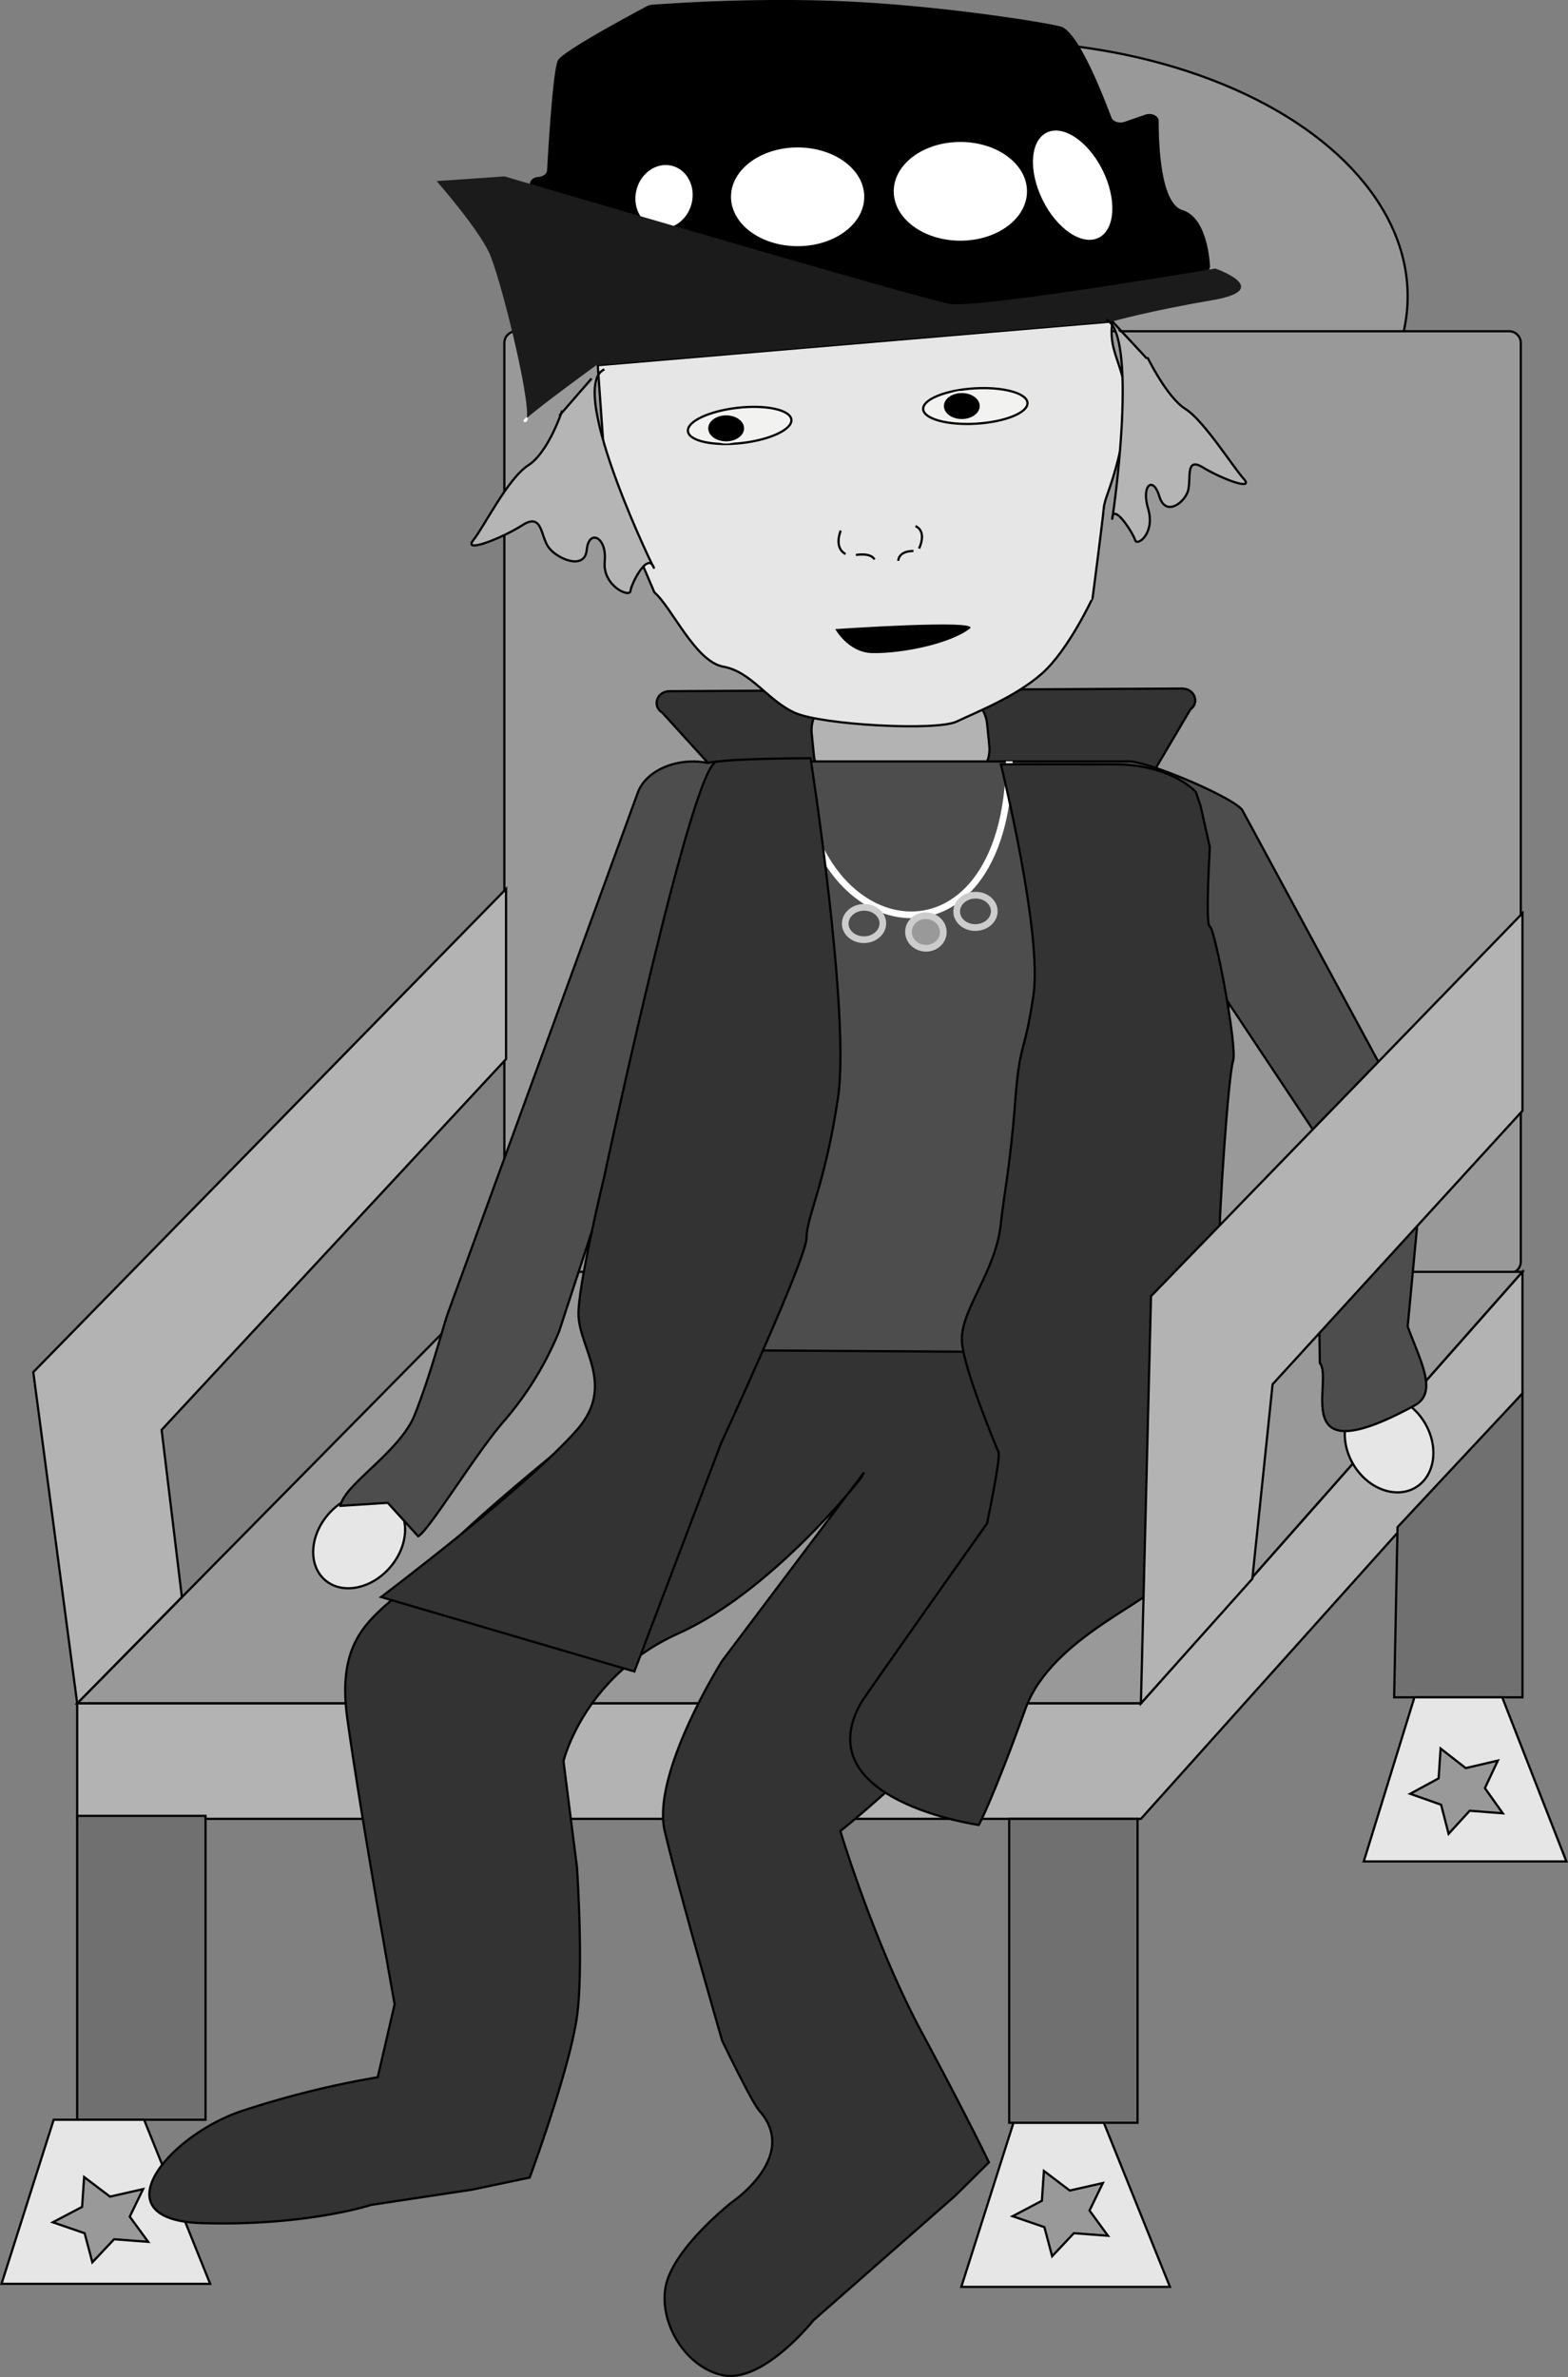<svg xmlns="http://www.w3.org/2000/svg" viewBox="0 0 703.67 1066.5"><rect x="0" y="0" width="703.67" height="1066.5" fill="#808080" stroke="none"/><defs><style>.cls-1,.cls-17{fill:#999;}.cls-1,.cls-12,.cls-13,.cls-14,.cls-2,.cls-3,.cls-4,.cls-5,.cls-6,.cls-7{stroke:#000;}.cls-1,.cls-12,.cls-13,.cls-14,.cls-15,.cls-16,.cls-17,.cls-18,.cls-2,.cls-3,.cls-4,.cls-5,.cls-6,.cls-7,.cls-8{stroke-miterlimit:10;}.cls-2{fill:#b3b3b3;}.cls-3{fill:#707070;}.cls-4{fill:#e6e6e6;}.cls-5{fill:#333;}.cls-6{fill:#4d4d4d;}.cls-10,.cls-7{fill:#fff;}.cls-16,.cls-8{stroke:#fff;}.cls-14,.cls-16,.cls-18,.cls-9{fill:none;}.cls-11{fill:#1b1b1b;}.cls-12{fill:#b5b5b5;}.cls-13{fill:#f2f2f0;}.cls-15{stroke:#f2f2f0;}.cls-16,.cls-17,.cls-18{stroke-width:3px;}.cls-17,.cls-18{stroke:#ccc;}</style></defs><title>the king on his chair</title><g id="Layer_2" data-name="Layer 2"><ellipse class="cls-1" cx="444.56" cy="132.94" rx="187.15" ry="114.54"/><path class="cls-1" d="M437.4,578.32V160.62a5.3,5.3,0,0,1,5.56-5H888a5.3,5.3,0,0,1,5.55,5v412.7a5.3,5.3,0,0,1-5.55,5h0" transform="translate(-211.06 -7)"/><polygon class="cls-1" points="512 764.26 34.64 764.26 225.59 570.64 683.24 570.64 512 764.26"/><polygon class="cls-2" points="34.64 764.26 81.62 716.54 72.53 641.54 227.1 475.19 227.1 398.83 14.94 615.63 34.64 764.26"/><polygon class="cls-2" points="512 764.26 34.64 764.26 34.64 816.07 512 816.07 683.24 625.18 683.24 570.64 512 764.26"/><rect class="cls-3" x="452.9" y="816.07" width="57.59" height="136.35"/><polygon class="cls-4" points="431.4 1026.06 525.04 1026.06 495.38 952.43 454.81 952.43 431.4 1026.06"/><rect class="cls-3" x="34.64" y="814.71" width="57.59" height="136.35"/><polygon class="cls-4" points="0.68 1024.69 94.32 1024.69 64.67 951.06 24.09 951.06 0.68 1024.69"/><polygon class="cls-3" points="683.24 761.53 625.65 761.53 627.17 685.17 683.24 625.18 683.24 761.53"/><polygon class="cls-4" points="612.02 835.16 702.94 835.16 674.15 761.53 634.75 761.53 612.02 835.16"/><ellipse class="cls-4" cx="372.24" cy="698.31" rx="23.31" ry="18.28" transform="translate(-609.06 509.84) rotate(-48.68)"/><ellipse class="cls-4" cx="834.44" cy="654.68" rx="18.55" ry="22.97" transform="translate(-430.71 530.31) rotate(-31.76)"/><path class="cls-5" d="M530.6,351.29l-22.35-24.58c-4.69-2.95-2.4-9.57,3.31-9.6l230-1.18c5.54,0,8,6.24,3.71,9.37l-16.14,27.36c-1,.74-18.51-2.72-19.82-2.71L548,351.67" transform="translate(-211.06 -7)"/><polygon class="cls-1" points="66.49 1005.83 51.2 1004.68 41.45 1015.03 37.98 1001.98 23.7 997.07 36.84 990.15 37.76 976.77 49.36 985.55 64.21 982.18 58.23 994.53 66.49 1005.83"/></g><g id="Layer_3" data-name="Layer 3"><path class="cls-6" d="M443.46,527.87" transform="translate(-211.06 -7)"/><path class="cls-6" d="M894.05,527.87" transform="translate(-211.06 -7)"/><path class="cls-7" d="M898.85,535.37" transform="translate(-211.06 -7)"/><path class="cls-7" d="M444.22,535.37" transform="translate(-211.06 -7)"/><path class="cls-2" d="M629.58,363.52l-23.89,1.28c-15.07.8-28.29-7.68-29.37-18.85l-1-9.9c-1.09-11.16,10.36-21,25.43-21.76L624.67,313c15.08-.81,28.29,7.67,29.38,18.84l1,9.9C656.09,352.93,644.65,362.72,629.58,363.52Z" transform="translate(-211.06 -7)"/><path class="cls-4" d="M712.8,213.21c-3.57,14-5.95,17.14-6.41,21.87-.69,7.15-5,40.2-5,40.2S690.61,298.5,678.88,309s-29.52,17.46-38.5,21.75-60.11,1.55-72.43-3.86-19.61-18.5-32.24-20.76-23.11-26.61-31-33.38l-21.8-51.13-3.6-50.76,231-19.63C707.27,170.88,723.17,172.52,712.8,213.21Z" transform="translate(-211.06 -7)"/><path class="cls-8" d="M446.84,195.88c.31-.1.52-.54.64-1.21C446.46,195.62,446.15,196.09,446.84,195.88Z" transform="translate(-211.06 -7)"/><path d="M754.07,126.33c.09,1.52-1.29,2.86-3.3,3.19-18.26,3.06-104.63,17.31-115.91,15.29C624.53,143,497.5,105.88,451.55,92.43c-4.15-1.21-3.27-5.74,1.17-6.05h0c2.12-.14,3.76-1.42,3.85-3,.57-10.18,2.69-45.4,4.9-49.35,2.35-4.2,34.25-21.24,40-24.31a5.15,5.15,0,0,1,2-.57c7.24-.56,49-3.58,91.1-1.34,44.82,2.38,90.44,10.06,93.11,11.3,8,3.7,18.46,30.92,22.16,40.62.71,1.84,3.51,2.74,5.85,1.94l9.36-3.23c2.81-1,6,.55,6,2.85,0,11.06.93,37,10.72,40S753.69,120,754.07,126.33Z" transform="translate(-211.06 -7)"/><path class="cls-9" d="M705.37,156.08" transform="translate(-211.06 -7)"/><ellipse class="cls-10" cx="357.95" cy="88.3" rx="29.9" ry="22.15"/><ellipse class="cls-10" cx="430.98" cy="85.84" rx="29.9" ry="22.15"/><ellipse class="cls-10" cx="692.44" cy="90.12" rx="15.02" ry="26.31" transform="translate(-179.32 309.1) rotate(-26.3)"/><ellipse class="cls-10" cx="509.06" cy="95.28" rx="14.33" ry="12.74" transform="translate(72.42 554.46) rotate(-74.78)"/><path class="cls-11" d="M755.06,141.69c-28.3,4.84-44.81,9.52-44.81,9.52l-231,19.63-.56,0s-25.78,18.71-31.24,23.8c1.63-8.85-11.94-63.66-16.88-74.23C425.29,109.06,407,88.25,407,88.25l30.42-2.11s187.13,55,199.76,57.21,119.3-15.86,119.3-15.86S783.36,136.86,755.06,141.69Z" transform="translate(-211.06 -7)"/><path class="cls-12" d="M463.35,191.2s-6.09,18.72-15.23,24.58-19.79,27.5-24.67,33.59,12.94-.9,22.07-6.76,8.06,5.19,11.86,10.15,16.12,10.38,17,.91,9.14-5.86,8.06,5.19,11.25,16.46,11.56,13.3,7.51-17.48,10.38-10.77-39.94-80.58-22.08-88.68" transform="translate(-211.06 -7)"/><path class="cls-12" d="M726,167.33s8.77,18,17,23.13,21.13,25.69,26.18,31.35-10,0-18.29-5.09-5,5.68-6.79,10.85-10,11.37-12.77,2.1-8.25-5.12-5,5.69-4.94,17-5.86,13.94-9.58-16.7-10.28-9.88,12.65-82.26-2.72-89" transform="translate(-211.06 -7)"/><ellipse class="cls-13" cx="543" cy="197.83" rx="23.36" ry="7.96" transform="translate(-229.81 55.1) rotate(-6.43)"/><ellipse class="cls-13" cx="648.75" cy="189.18" rx="23.45" ry="7.93" transform="translate(-221.34 32.72) rotate(-3.48)"/><line class="cls-14" x1="251" y1="186.52" x2="265.46" y2="169.83"/><line class="cls-14" x1="514.7" y1="160.9" x2="499.19" y2="144.21"/><ellipse class="cls-15" cx="325.88" cy="192.19" rx="8.54" ry="6.33"/><ellipse class="cls-15" cx="431.63" cy="182.18" rx="8.54" ry="6.33"/><path class="cls-14" d="M588.36,245.07s-3.3,7.53,2.14,10.5" transform="translate(-211.06 -7)"/><path class="cls-14" d="M623.5,253.11s3.84-7.55-1.6-10.06" transform="translate(-211.06 -7)"/><path class="cls-14" d="M595.16,256s6.54-1.24,8.37,2" transform="translate(-211.06 -7)"/><path class="cls-14" d="M621,254.22s-6.39-.34-6.85,4.4" transform="translate(-211.06 -7)"/><path d="M585.91,289.25s5.78,10.57,16.61,10.78c13.25.26,34.91-4.15,43.75-11C651.72,284.74,585.91,289.25,585.91,289.25Z" transform="translate(-211.06 -7)"/><path class="cls-6" d="M842.78,602.18l7.57-80.45L768.52,370.38c-4.57-5.87-42.71-22.1-51.29-21.75H535a29.31,29.31,0,0,0-6.3.69c-13.46-2.7-27.51,3.15-31.34,13.11l-85,232.93c-2.14,5.54-7.58,27.27-15.16,46.36-6.64,16.75-31.82,31.37-33.34,40.91l21.22-1.36,13.64,15c4.66-2.27,26-37.43,38.64-51.82A146.88,146.88,0,0,0,462,604.27l48.9-149.35L489.1,559.36c0,32.93,36.35,59.87,80.79,59.87H681.66c41.4-11.59,55-23.32,74.74-59.32l6.05-102.85,39.41,59.22,1.51,102.26c6.46,8.29-15.15,50.45,42.44,19.09C856.41,631.86,848.84,618.54,842.78,602.18Z" transform="translate(-211.06 -7)"/><path class="cls-5" d="M523.74,608.54c-44.67,34.55-99.22,78.18-118.92,100s-43.95,25.9-37.89,69.54,21.22,128.17,21.22,128.17L380.57,939A415.27,415.27,0,0,0,320,954c-33.34,10.91-65.17,49.09-18.19,50.45s75.77-8.18,75.77-8.18L423,989.42,448.77,984S466.65,935.68,470,911.7c3-21.81,0-66.81,0-66.81l-6.06-47.72S473,759,515.44,739.9s81.84-69.54,81.84-69.54l1.51-2.73-63.64,84.54s-31.83,50.45-25.77,76.36,25.77,94.08,25.77,94.08S548.4,950.13,551.81,954c18.19,20.46-12.12,40.91-12.12,40.91S517,1012.6,510.9,1029s6.06,39.54,24.25,43.63,40.91-24.54,40.91-24.54l63.65-55.91,15.15-15s-9.09-19.09-30.3-58.63-36.37-90-36.37-90S667,765.81,692.75,709.9,718.51,624,718.51,624l-11-10.12-173-1.09" transform="translate(-211.06 -7)"/><path class="cls-3" d="M888.24,806.71" transform="translate(-211.06 -7)"/><polygon class="cls-5" points="667.33 489.51 661.49 510.88 638 517.01 620.35 501.78 626.19 480.41 649.68 474.27 667.33 489.51"/><polygon class="cls-5" points="606.71 553.59 600.87 574.97 577.38 581.1 559.73 565.87 565.57 544.49 589.06 538.36 606.71 553.59"/><path class="cls-2" d="M753.37,340.38" transform="translate(-211.06 -7)"/><path class="cls-16" d="M570,347.2c1.6,86.18,92.61,100.41,94,1.36" transform="translate(-211.06 -7)"/><path class="cls-5" d="M660.22,349.93s18.77,75.86,14.6,103.73-6.13,20.12-8.21,48-5.39,43.82-6.39,54.18c-2.08,21.67-18.46,39.24-17.48,53.17.87,12.39,15.4,47.15,16.44,49.63S654,690.52,654,690.52s-54.89,77.5-56.69,80.74c-24.25,43.63,53,54.54,53,54.54s6.06-10.91,21-52.29c11.73-32.41,59.6-49.07,61.84-58.22,4.17-17,6.54-73.57,6.54-73.57s15.77-31.41,18.48-47.19c1.86-10.83,0-7.74,0-27.86,0-16.41,4.16-77.41,6.25-83.6s-8.34-60.38-10.43-60.38,0-35.6,0-35.6l-4.17-18.58-2.09-6.14S737,350,711.28,349.93,660.22,349.93,660.22,349.93Z" transform="translate(-211.06 -7)"/><path class="cls-5" d="M574.82,347.2s17.91,114.6,12.32,152.28c-5.82,39.2-14.11,53.38-14.11,62.8s-38.4,92.33-38.4,92.33L495.74,756.94l-113.65-33.4s65.16-49.09,87.89-75c17.3-19.71,1.52-36,.71-51-.66-12.35,11.57-62.77,11.57-62.77s39.22-184.35,50.33-186C543.15,347.2,574.82,347.2,574.82,347.2Z" transform="translate(-211.06 -7)"/><ellipse class="cls-17" cx="626.58" cy="425.17" rx="7.3" ry="7.82" transform="translate(-43.13 1020.67) rotate(-86.88)"/><ellipse class="cls-18" cx="598.85" cy="421.3" rx="8.44" ry="7.26" transform="translate(-223.4 11.11) rotate(-1.71)"/><polygon class="cls-2" points="512 764.26 536.57 736.8 562.01 708.36 571.1 621.09 683.24 498.37 683.24 409.74 516.54 581.55 512 764.26"/><polygon class="cls-1" points="497.21 1003.11 481.92 1001.96 472.17 1012.31 468.69 999.25 454.41 994.35 467.56 987.42 468.48 974.04 480.07 982.82 494.93 979.46 488.95 991.8 497.21 1003.11"/><polygon class="cls-1" points="674.4 813.57 659.56 812.42 650.09 822.78 646.72 809.72 632.85 804.82 645.61 797.89 646.5 784.51 657.76 793.29 672.19 789.92 666.38 802.27 674.4 813.57"/><path class="cls-2" d="M747.3,609" transform="translate(-211.06 -7)"/><ellipse class="cls-18" cx="648.85" cy="415.85" rx="8.44" ry="7.26" transform="translate(-223.21 12.6) rotate(-1.71)"/></g></svg>